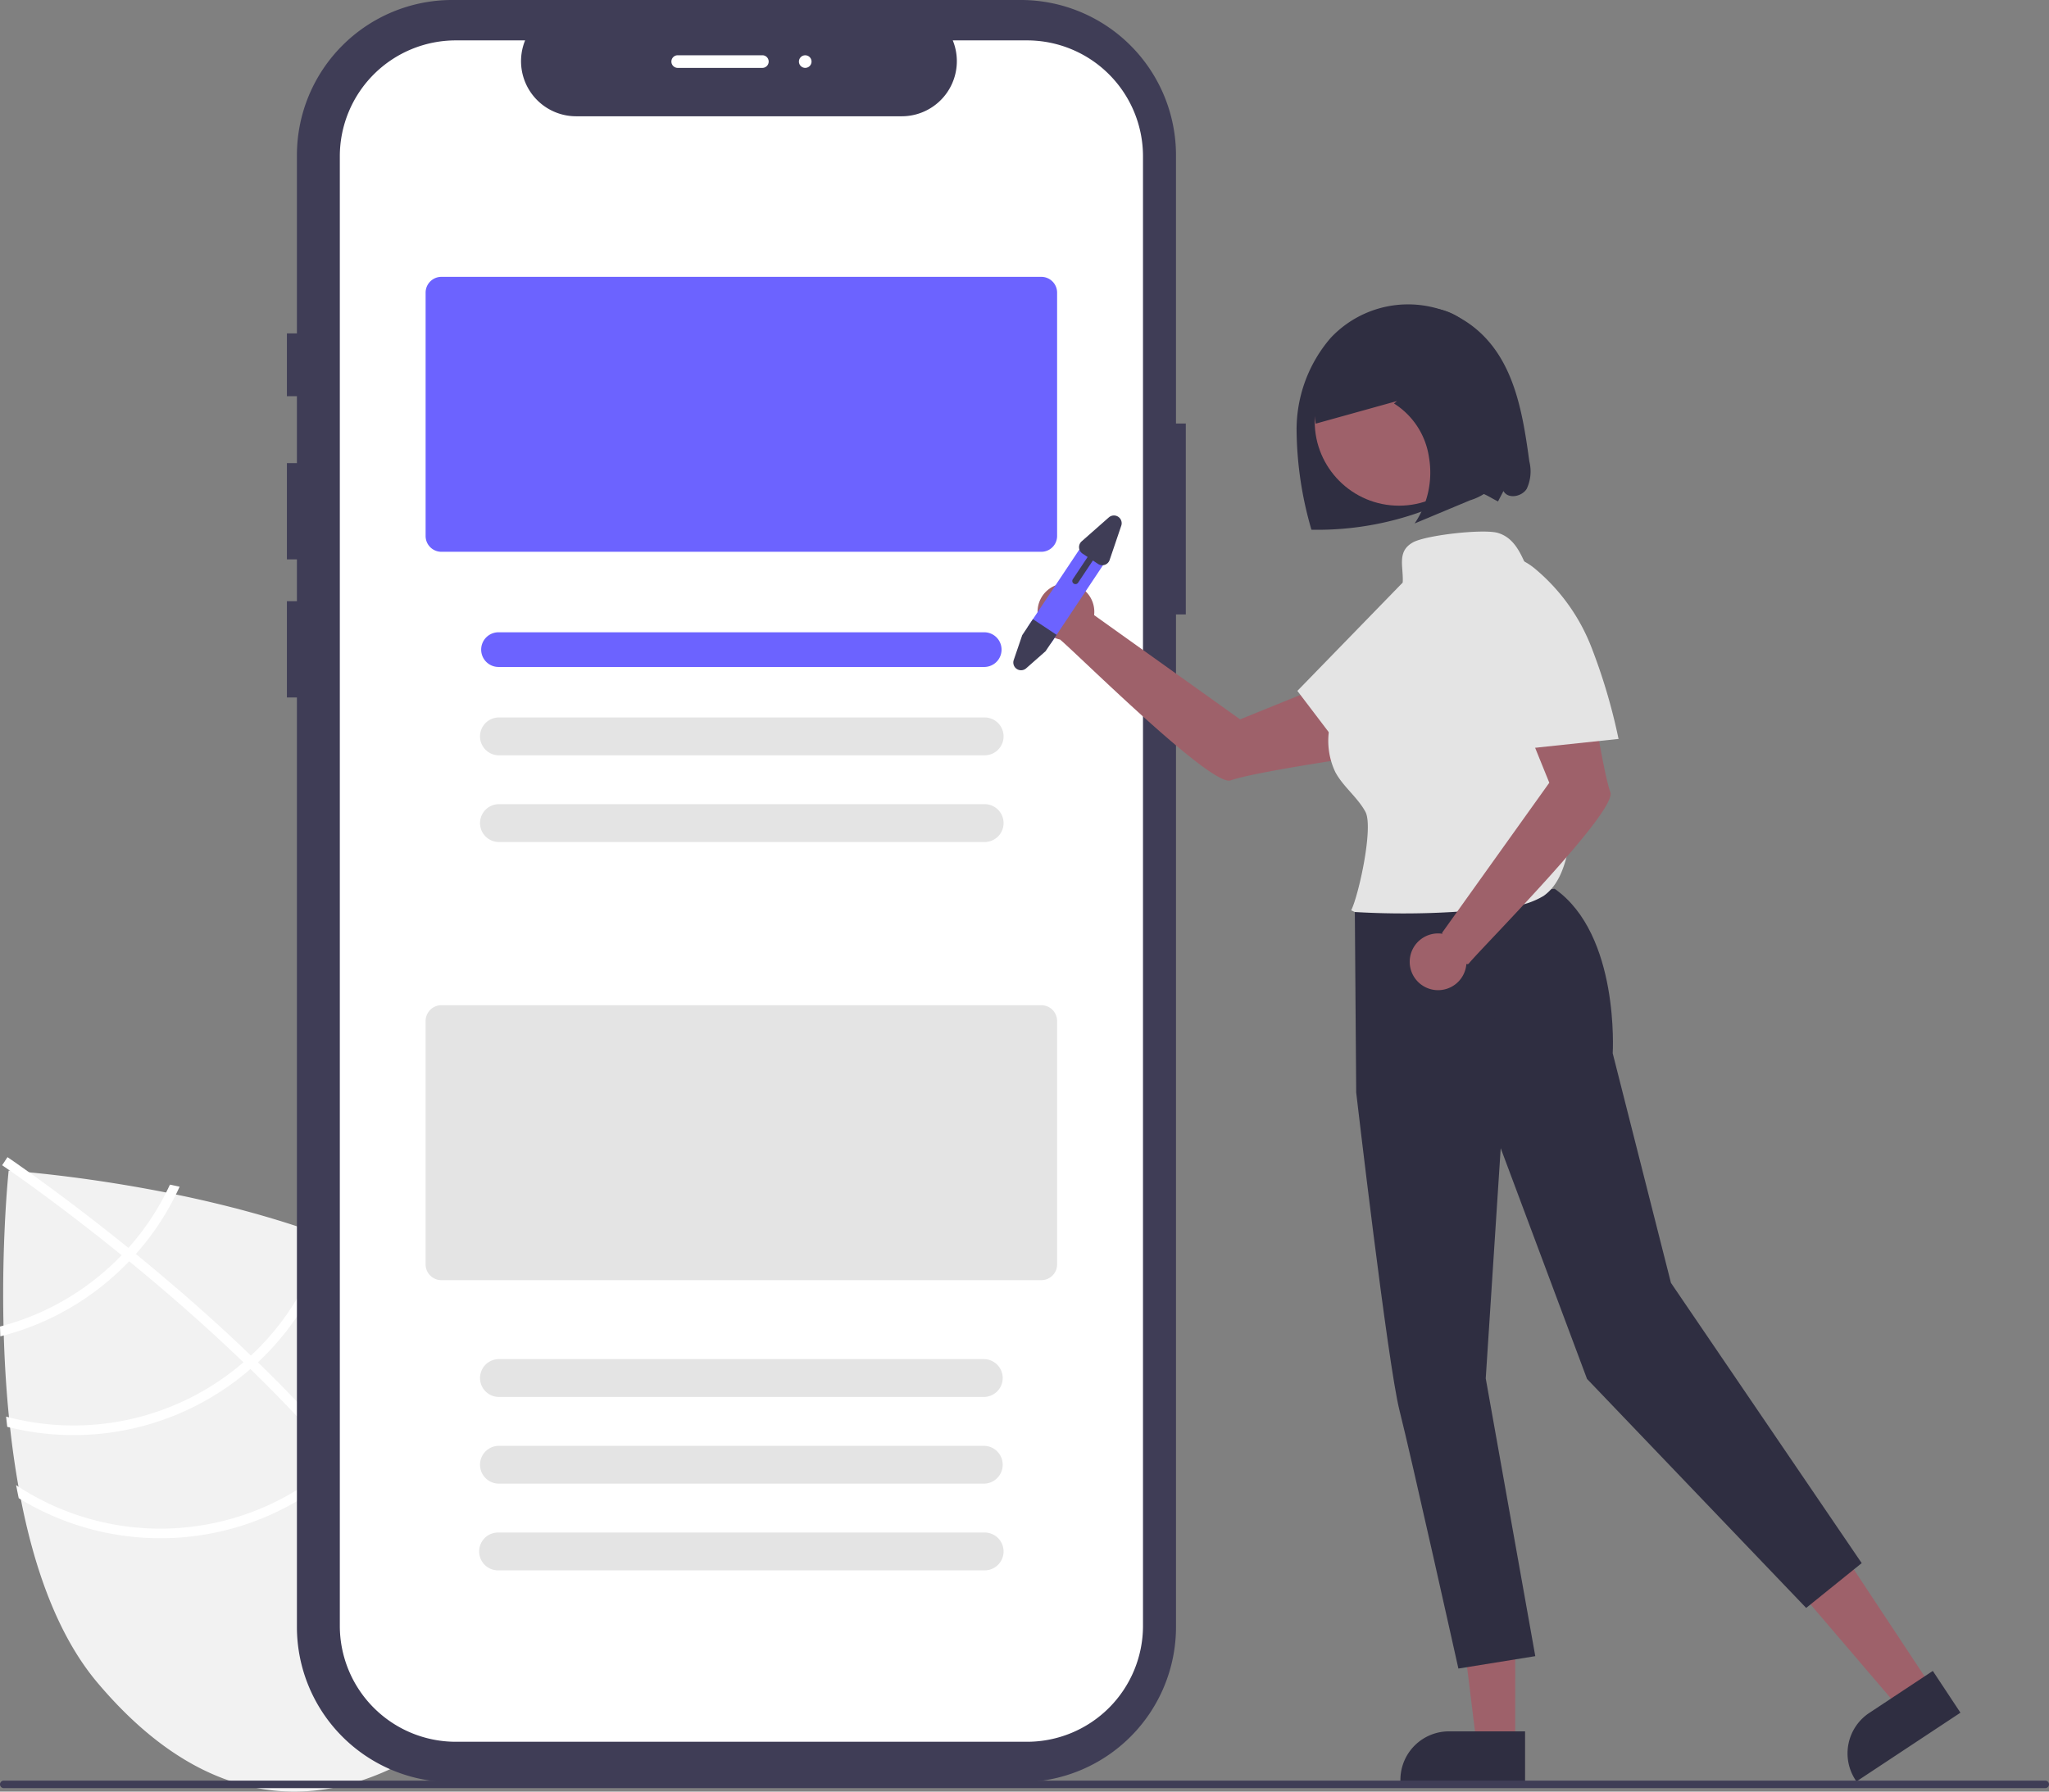 <svg xmlns="http://www.w3.org/2000/svg" width="204.5" height="178.86" viewBox="0 0 204.5 178.86">
  <rect x="0" y="0" width="204.5" height="178.86" fill="#808080" stroke="none"/>
  <g id="undraw_Mobile_posts_re_bpuw" transform="translate(0)">
    <path id="Path_150" data-name="Path 150" d="M314.271,546.244l-2.109,16.613-3.1-18.872c-14.914-5.723-32.353-6.835-32.353-6.835s-3.848,36.044,8.857,51.115,26.1,12.78,37.154,3.463,15.575-22.133,2.87-37.2A34.587,34.587,0,0,0,314.271,546.244Z" transform="translate(-275.845 -420.288)" fill="#f2f2f2"/>
    <path id="Path_151" data-name="Path 151" d="M309.919,562.461l.626.743c7.236,8.672,11.459,16.638,12.6,23.791.018.1.03.207.049.311l-.484.075-.466.066c-1.149-7.8-6.132-15.982-12.441-23.548-.2-.246-.4-.5-.616-.739-2.7-3.179-5.613-6.24-8.567-9.11-.227-.224-.46-.449-.694-.674-3.919-3.768-7.874-7.191-11.406-10.082-.249-.206-.5-.408-.751-.607-6-4.87-10.672-8.122-11.714-8.835-.126-.089-.2-.136-.213-.148l.266-.394V533.3l.269-.4c.016.012.255.169.687.472,1.621,1.125,5.977,4.216,11.377,8.585.243.2.5.4.744.606,2.869,2.344,6,5.024,9.161,7.949q1.192,1.1,2.322,2.195c.237.222.471.446.7.67Q306.157,558.036,309.919,562.461Z" transform="translate(-275.629 -417.38)" fill="#fff"/>
    <path id="Path_152" data-name="Path 152" d="M287.976,547.919c-.218.241-.441.485-.673.724a26.519,26.519,0,0,1-1.984,1.855,25.813,25.813,0,0,1-10.157,5.266c.01.325.02.65.029.982a26.767,26.767,0,0,0,10.748-5.512,27.466,27.466,0,0,0,2.115-1.984c.228-.237.451-.481.666-.725a26.542,26.542,0,0,0,4.368-6.721l-.966-.205A25.724,25.724,0,0,1,287.976,547.919Z" transform="translate(-275.162 -423.336)" fill="#fff"/>
    <path id="Path_153" data-name="Path 153" d="M301.531,568.188q-.362.343-.743.664c-.074.069-.155.137-.232.2a25.95,25.95,0,0,1-23.456,5.222c.036.341.072.682.114,1.023a26.913,26.913,0,0,0,23.962-5.51c.1-.087.206-.174.306-.264.254-.221.5-.442.746-.667a26.771,26.771,0,0,0,7.68-13.017c-.3-.118-.6-.236-.906-.35A25.772,25.772,0,0,1,301.531,568.188Z" transform="translate(-276.49 -432.855)" fill="#fff"/>
    <path id="Path_154" data-name="Path 154" d="M312.953,587.788c-.239.239-.484.471-.732.7-.267.244-.536.483-.812.716a26.02,26.02,0,0,1-31.139,1.765c.086.437.168.871.261,1.3a26.973,26.973,0,0,0,31.5-2.332c.276-.232.549-.469.808-.713.255-.227.5-.459.742-.695a26.894,26.894,0,0,0,7.987-18.064c-.307-.207-.621-.4-.939-.6A25.936,25.936,0,0,1,312.953,587.788Z" transform="translate(-278.662 -442.707)" fill="#fff"/>
    <path id="Path_155" data-name="Path 155" d="M454.874,208.169v-26.78a15.5,15.5,0,0,0-15.5-15.5H382.638a15.5,15.5,0,0,0-15.5,15.5v17.785h-1v6.267h1v6.684h-1v9.609h1v4.178h-1v9.609h1v92.785a15.5,15.5,0,0,0,15.5,15.5h56.737a15.5,15.5,0,0,0,15.5-15.5V227.231h.978V208.169Z" transform="translate(-337.504 -165.89)" fill="#3f3d56"/>
    <path id="Path_156" data-name="Path 156" d="M451.481,178.7h-7.406a5.5,5.5,0,0,1-5.091,7.576h-32.5a5.5,5.5,0,0,1-5.091-7.576h-6.917A11.575,11.575,0,0,0,382.9,190.275v146.7a11.575,11.575,0,0,0,11.575,11.575h57.01a11.575,11.575,0,0,0,11.575-11.575h0v-146.7A11.575,11.575,0,0,0,451.481,178.7Z" transform="translate(-348.984 -174.668)" fill="#fff"/>
    <path id="Path_157" data-name="Path 157" d="M471.564,281.15H411.686a1.576,1.576,0,0,1-1.574-1.574v-24.3a1.576,1.576,0,0,1,1.574-1.574h59.878a1.576,1.576,0,0,1,1.574,1.574v24.3A1.576,1.576,0,0,1,471.564,281.15Z" transform="translate(-367.634 -226.064)" fill="#6c63ff"/>
    <path id="Path_158" data-name="Path 158" d="M477.931,369.88H429.456a1.731,1.731,0,1,1,0-3.462h48.475a1.731,1.731,0,0,1,0,3.463Z" transform="translate(-379.702 -303.297)" fill="#6c63ff"/>
    <path id="Path_159" data-name="Path 159" d="M477.589,397.2H429.114a1.889,1.889,0,0,1,0-3.777h48.475a1.889,1.889,0,1,1,0,3.777Z" transform="translate(-379.36 -321.798)" fill="#e4e4e4"/>
    <path id="Path_160" data-name="Path 160" d="M477.589,424.7H429.114a1.889,1.889,0,0,1,0-3.777h48.475a1.889,1.889,0,1,1,0,3.777Z" transform="translate(-379.36 -340.642)" fill="#e4e4e4"/>
    <path id="Path_161" data-name="Path 161" d="M471.564,512.15H411.686a1.576,1.576,0,0,1-1.574-1.574v-24.3a1.576,1.576,0,0,1,1.574-1.574h59.878a1.576,1.576,0,0,1,1.574,1.574v24.3A1.576,1.576,0,0,1,471.564,512.15Z" transform="translate(-367.634 -384.351)" fill="#e4e4e4"/>
    <path id="Path_162" data-name="Path 162" d="M477.589,600.7H429.114a1.889,1.889,0,0,1,0-3.777h48.475a1.889,1.889,0,0,1,0,3.777Z" transform="translate(-379.36 -461.242)" fill="#e4e4e4"/>
    <path id="Path_163" data-name="Path 163" d="M477.589,628.2H429.114a1.889,1.889,0,0,1,0-3.777h48.475a1.889,1.889,0,0,1,0,3.777Z" transform="translate(-379.36 -480.086)" fill="#e4e4e4"/>
    <path id="Path_164" data-name="Path 164" d="M477.589,655.7H429.114a1.889,1.889,0,1,1,0-3.777h48.475a1.889,1.889,0,1,1,0,3.777Z" transform="translate(-379.36 -498.93)" fill="#e4e4e4"/>
    <path id="Path_165" data-name="Path 165" d="M709.485,278.1c-.609-4.467-1.373-9.262-4.523-12.486a10.594,10.594,0,0,0-15.306.158,14.016,14.016,0,0,0-3.4,9.233,36.363,36.363,0,0,0,1.482,9.916,30.562,30.562,0,0,0,12.755-2.511,20.55,20.55,0,0,1,3.058-1.2c1.063-.27,1.82.41,2.809.885l.543-1.039c.444.827,1.82.582,2.318-.213A4.1,4.1,0,0,0,709.485,278.1Z" transform="translate(-556.85 -232.038)" fill="#2f2e41"/>
    <path id="Path_166" data-name="Path 166" d="M584.218,507.98,581,510.108l-9.743-11.4,4.751-3.142Z" transform="translate(-391.441 -339.574)" fill="#9e616a"/>
    <path id="Path_167" data-name="Path 167" d="M872.227,700l-10.379,6.864-.087-.131a4.844,4.844,0,0,1,1.368-6.711h0l6.339-4.192Z" transform="translate(-676.565 -529.021)" fill="#2f2e41"/>
    <path id="Path_168" data-name="Path 168" d="M468.032,520.713h-3.859l-1.836-14.885h5.7Z" transform="translate(-316.806 -346.607)" fill="#9e616a"/>
    <path id="Path_169" data-name="Path 169" d="M731.63,720H719.187v-.157A4.843,4.843,0,0,1,724.03,715h7.6Z" transform="translate(-579.42 -542.157)" fill="#2f2e41"/>
    <path id="Path_170" data-name="Path 170" d="M624.356,364.492l-14.571-10.408a2.832,2.832,0,1,0-3.4,2.439c1.821,1.529,15.124,14.759,17.029,14.061,1.933-.708,10.385-1.99,10.385-1.99l.235-8.025Z" transform="translate(-500.587 -292.678)" fill="#9e616a"/>
    <path id="Path_171" data-name="Path 171" d="M704.733,449.8l.138,18.313s3.153,27.134,4.316,31.717,5.884,25.794,5.884,25.794l7.674-1.238L717.8,496.658l1.494-22.984,8.614,23.034,21.872,22.863,5.543-4.473-19.038-27.977L730.472,464.2s.723-11.854-5.792-16.42Z" transform="translate(-569.516 -359.051)" fill="#2f2e41"/>
    <circle id="Ellipse_12" data-name="Ellipse 12" cx="8.411" cy="8.411" r="8.411" transform="translate(131.214 33.66)" fill="#9e616a"/>
    <rect id="Rectangle_26" data-name="Rectangle 26" width="7.646" height="9.94" transform="translate(138.687 100.685) rotate(-65.867)" fill="#2f2e41"/>
    <path id="Path_172" data-name="Path 172" d="M593.233,362.657" transform="translate(-493.113 -300.72)" fill="#6c63ff"/>
    <path id="Path_173" data-name="Path 173" d="M716.865,339.665c-.991-1.973-1.473-4.41-3.586-5.049-1.427-.432-7.2.215-8.5.944-2.163,1.213-.2,3.485-1.479,5.611l-4.162,6.935a21.539,21.539,0,0,0-2.433,4.981,7.255,7.255,0,0,0,.338,5.41c.786,1.461,2.211,2.5,3,3.955.822,1.517-.654,8.288-1.419,9.835l.367.17a82.816,82.816,0,0,0,15.25-.513,7.831,7.831,0,0,0,3.593-1.1c1.523-1.073,2.126-3.02,2.5-4.845A40.819,40.819,0,0,0,716.865,339.665Z" transform="translate(-563.768 -281.41)" fill="#e4e4e4"/>
    <path id="Path_174" data-name="Path 174" d="M692.914,366.128a57.588,57.588,0,0,0,6.445-7.079,19.283,19.283,0,0,0,3.742-8.716,6.455,6.455,0,0,0-.2-3.028,3.107,3.107,0,0,0-2.121-2.031c-1.6-.35-3.048.924-4.187,2.1l-10.077,10.367,6.419,8.45Z" transform="translate(-557.031 -288.769)" fill="#e4e4e4"/>
    <path id="Path_175" data-name="Path 175" d="M742.165,394.011c-.708-1.933-1.99-10.385-1.99-10.385l-8.025-.235,3.924,9.677-10.707,14.988.056.092a2.832,2.832,0,1,0,2.375,3.009.2.2,0,0,0,.245-.042C729.234,409.619,742.874,395.944,742.165,394.011Z" transform="translate(-581.446 -314.927)" fill="#9e616a"/>
    <path id="Path_176" data-name="Path 176" d="M756.7,360.217a57.59,57.59,0,0,0-2.721-9.178,19.283,19.283,0,0,0-5.52-7.713,6.455,6.455,0,0,0-2.7-1.395,3.107,3.107,0,0,0-2.835.764c-1.126,1.185-.787,3.086-.374,4.667l3.654,13.989,10.552-1.119Z" transform="translate(-595.166 -286.471)" fill="#e4e4e4"/>
    <path id="Path_177" data-name="Path 177" d="M710.81,275.474a33.657,33.657,0,0,0-1.155-6,9.72,9.72,0,0,0-3.042-4.8c-2.262-1.718-5.19-1.387-7.726-.4a11.592,11.592,0,0,0-5.258,3.794,9.023,9.023,0,0,0-1.645,6.975l8.115-2.258-.3.246a7.642,7.642,0,0,1,3.487,5.353,9.039,9.039,0,0,1-1.428,6.622l5.534-2.313a5.59,5.59,0,0,0,3.032-2.244C711.21,279.038,711.028,277.162,710.81,275.474Z" transform="translate(-560.67 -232.749)" fill="#2f2e41"/>
    <path id="Path_178" data-name="Path 178" d="M608.552,338.72l-5.411,8.12a1.417,1.417,0,0,1-2.484-.237,1.3,1.3,0,0,1-.085-.27,1.42,1.42,0,0,1,.211-1.064l5.411-8.12a1.416,1.416,0,0,1,2.358,1.571Z" transform="translate(-498.124 -282.809)" fill="#6c63ff"/>
    <path id="Path_179" data-name="Path 179" d="M600.784,363.812l-1.1,1.634-1.938,1.708a.772.772,0,0,1-1.241-.827l.848-2.483,1.068-1.6Z" transform="translate(-495.331 -300.435)" fill="#3f3d56"/>
    <path id="Path_180" data-name="Path 180" d="M618.79,329.565l-2.711,2.39a.772.772,0,0,0,.082,1.222l.513.342-1.484,2.227a.315.315,0,0,0,.524.349l1.484-2.227.513.342a.77.77,0,0,0,1.159-.394l1.161-3.423a.772.772,0,0,0-1.241-.827Z" transform="translate(-508.123 -277.913)" fill="#3f3d56"/>
    <path id="Path_181" data-name="Path 181" d="M479.287,731.367H275.537a.375.375,0,0,1,0-.75h203.75a.375.375,0,1,1,0,.75Z" transform="translate(-275.162 -552.857)" fill="#3f3d56"/>
    <path id="Path_182" data-name="Path 182" d="M497.1,184.677h-8.5a.63.63,0,0,1,0-1.259h8.5a.63.63,0,0,1,0,1.259Z" transform="translate(-420.987 -177.901)" fill="#fff"/>
    <circle id="Ellipse_13" data-name="Ellipse 13" cx="0.63" cy="0.63" r="0.63" transform="translate(79.736 5.517)" fill="#fff"/>
  </g>
</svg>
